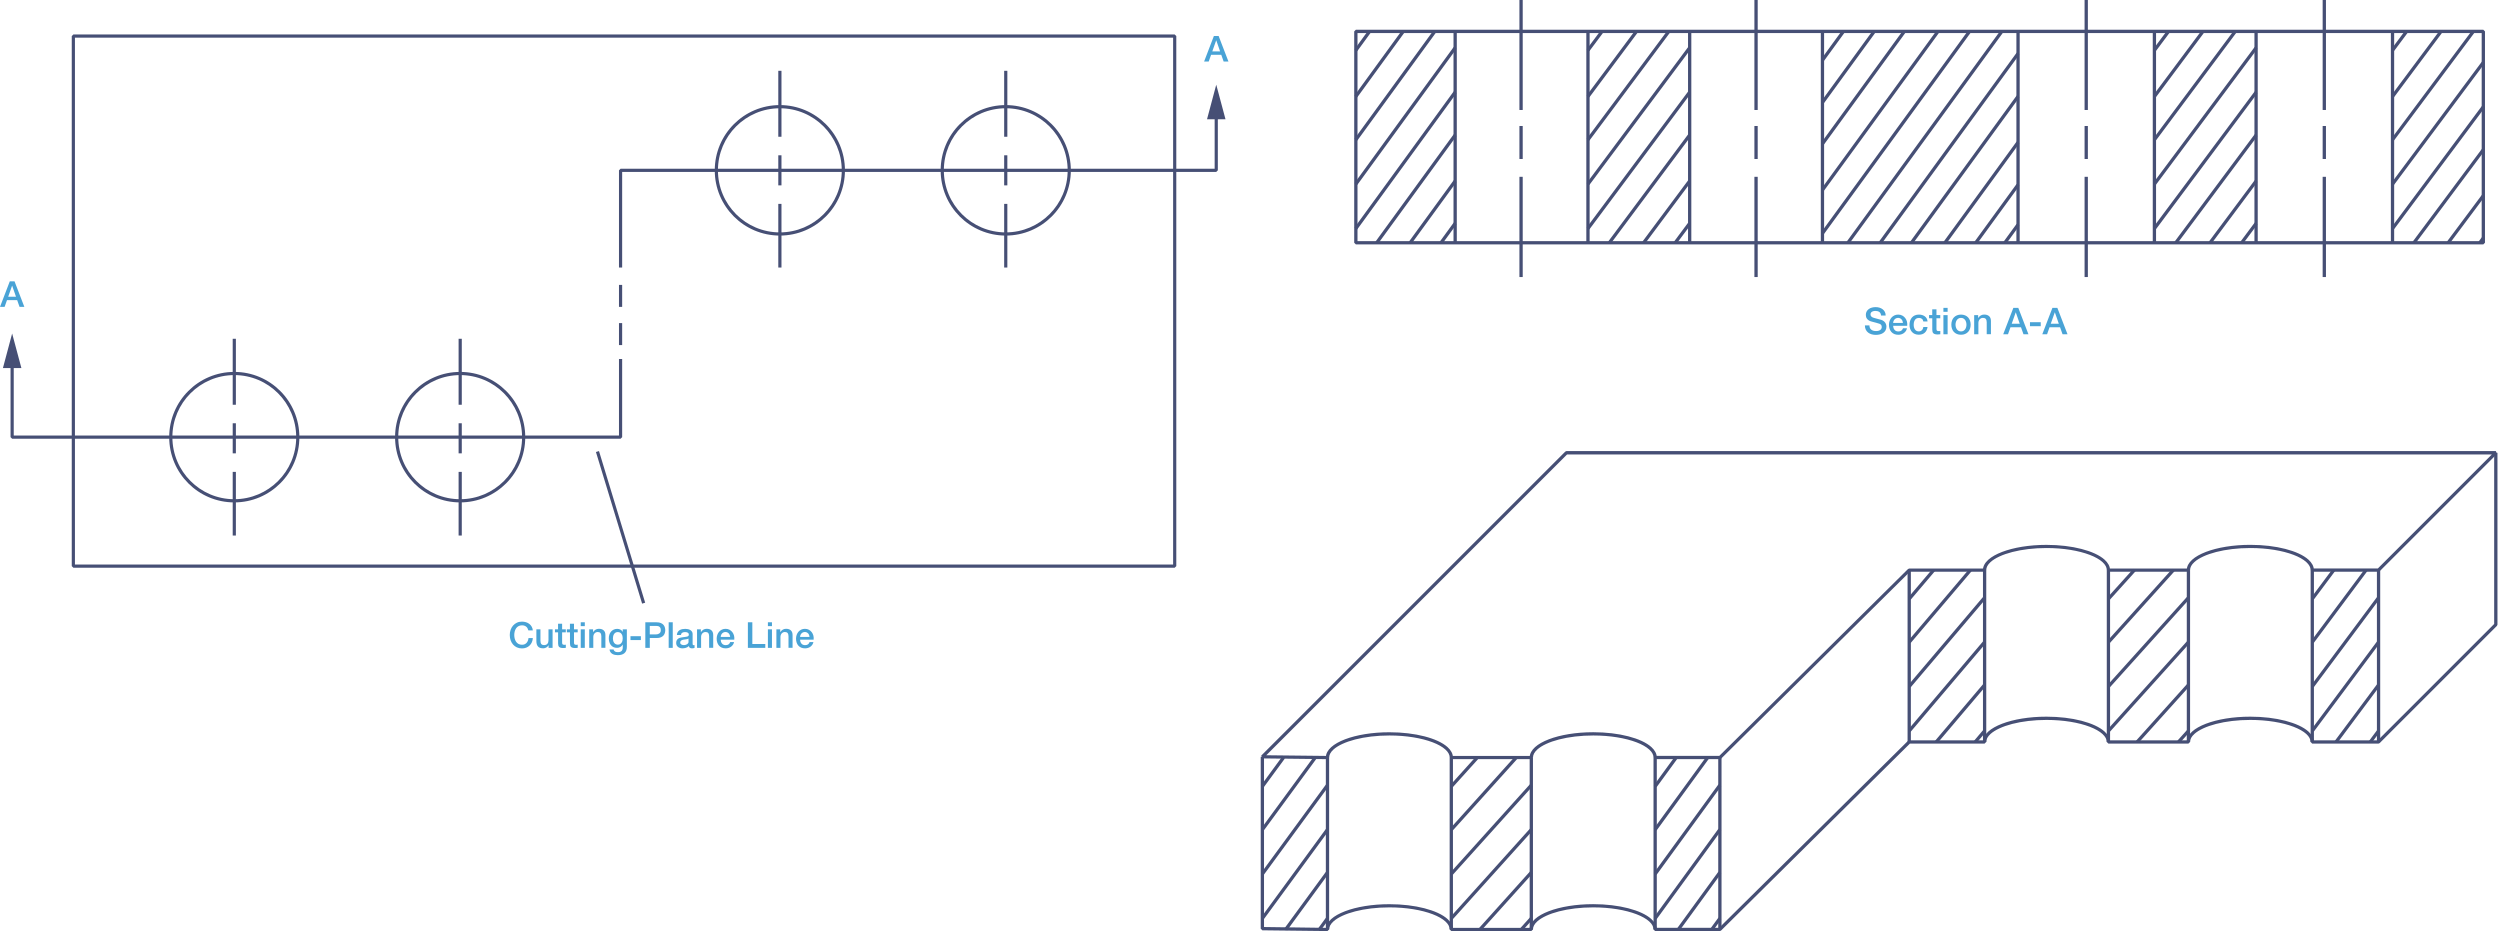 <svg width="580" height="216" viewBox="0 0 580 216" fill="none" xmlns="http://www.w3.org/2000/svg">
<g clip-path="url(#clip0)">
<path d="M576.133 56.319V55.937H314.94V7.665H575.751V56.319H576.133V55.937V56.319H576.515V7.282L576.133 6.9H314.558L314.176 7.282V56.319L314.558 56.701H576.133L576.515 56.319H576.133Z" fill="#464F75"/>
<path d="M476.707 72.474H476.73L477.647 75.11H475.774L476.707 72.474ZM473.81 77.548H474.919L475.492 75.928H477.937L478.51 77.548H479.664L477.303 71.419H476.164L473.81 77.548ZM470.952 75.675H473.451V74.751H470.952V75.675ZM467.644 72.474H467.667L468.584 75.11H466.719L467.644 72.474ZM464.747 77.548H465.855L466.429 75.928H468.874L469.447 77.548H470.601L468.24 71.419H467.101L464.747 77.548ZM458.007 77.548H458.986V74.927C458.986 74.766 459.009 74.613 459.062 74.468C459.116 74.323 459.184 74.201 459.276 74.094C459.368 73.987 459.482 73.903 459.612 73.841C459.742 73.78 459.895 73.75 460.055 73.75C460.346 73.75 460.56 73.826 460.697 73.987C460.835 74.147 460.911 74.399 460.919 74.743V77.532H461.897V74.483C461.897 73.979 461.76 73.605 461.477 73.352C461.194 73.1 460.812 72.978 460.323 72.978C460.033 72.978 459.765 73.047 459.528 73.192C459.291 73.337 459.093 73.528 458.947 73.773L458.932 73.757V73.108H458.007V77.548ZM454.385 76.753C454.225 76.661 454.095 76.539 453.988 76.394C453.889 76.241 453.812 76.081 453.759 75.889C453.705 75.698 453.682 75.515 453.682 75.316C453.682 75.125 453.705 74.942 453.759 74.751C453.812 74.56 453.881 74.392 453.988 74.246C454.087 74.101 454.225 73.979 454.385 73.887C454.546 73.796 454.737 73.75 454.951 73.75C455.165 73.75 455.356 73.796 455.516 73.887C455.677 73.979 455.807 74.094 455.914 74.246C456.013 74.392 456.089 74.56 456.143 74.751C456.189 74.942 456.219 75.125 456.219 75.316C456.219 75.507 456.196 75.698 456.143 75.889C456.097 76.073 456.021 76.241 455.914 76.394C455.814 76.539 455.677 76.661 455.516 76.753C455.356 76.845 455.165 76.891 454.951 76.891C454.737 76.891 454.546 76.845 454.385 76.753ZM455.898 77.487C456.173 77.372 456.41 77.204 456.601 77.005C456.792 76.799 456.938 76.554 457.037 76.264C457.136 75.981 457.19 75.66 457.19 75.316C457.19 74.98 457.136 74.667 457.037 74.384C456.938 74.101 456.792 73.849 456.601 73.643C456.41 73.436 456.173 73.276 455.898 73.161C455.623 73.047 455.302 72.986 454.951 72.986C454.599 72.986 454.278 73.047 454.003 73.161C453.728 73.276 453.491 73.444 453.3 73.643C453.109 73.841 452.964 74.094 452.865 74.384C452.765 74.674 452.712 74.98 452.712 75.316C452.712 75.66 452.765 75.974 452.865 76.264C452.964 76.554 453.109 76.799 453.3 77.005C453.491 77.212 453.728 77.372 454.003 77.487C454.278 77.601 454.599 77.662 454.951 77.662C455.302 77.662 455.623 77.609 455.898 77.487ZM450.87 77.548H451.848V73.108H450.87V77.548ZM450.87 72.344H451.848V71.419H450.87V72.344ZM447.546 73.834H448.287V76.455C448.295 76.638 448.31 76.799 448.341 76.944C448.371 77.089 448.432 77.204 448.524 77.303C448.616 77.395 448.738 77.471 448.891 77.517C449.044 77.563 449.258 77.594 449.51 77.594C449.617 77.594 449.724 77.586 449.831 77.578C449.93 77.563 450.037 77.555 450.152 77.54V76.784L449.945 76.814H449.739C449.632 76.814 449.548 76.799 449.479 76.776L449.334 76.661C449.304 76.608 449.281 76.547 449.273 76.47C449.265 76.394 449.258 76.31 449.258 76.203V73.834H450.144V73.1H449.258V71.771H448.28V73.1H447.538V73.834H447.546ZM447.194 74.59C447.172 74.315 447.103 74.078 446.988 73.88C446.874 73.681 446.728 73.513 446.545 73.383C446.362 73.253 446.155 73.154 445.926 73.085C445.697 73.016 445.452 72.986 445.192 72.986C444.826 72.986 444.505 73.047 444.237 73.169C443.962 73.291 443.74 73.459 443.557 73.673C443.374 73.887 443.236 74.139 443.144 74.43C443.053 74.72 443.007 75.034 443.007 75.362C443.007 75.691 443.053 75.989 443.152 76.272C443.244 76.554 443.381 76.791 443.565 76.998C443.748 77.204 443.97 77.364 444.237 77.479C444.505 77.594 444.81 77.655 445.162 77.655C445.735 77.655 446.193 77.502 446.537 77.196C446.881 76.891 447.103 76.447 447.194 75.867H446.216C446.17 76.188 446.056 76.44 445.865 76.615C445.681 76.791 445.445 76.883 445.154 76.883C444.94 76.883 444.764 76.837 444.612 76.753C444.459 76.669 444.344 76.547 444.245 76.401C444.153 76.256 444.084 76.096 444.038 75.912C443.993 75.729 443.977 75.546 443.977 75.362C443.977 75.026 444.016 74.751 444.1 74.545C444.176 74.338 444.283 74.17 444.398 74.055C444.512 73.941 444.65 73.857 444.795 73.819C444.94 73.773 445.07 73.757 445.2 73.757C445.475 73.757 445.704 73.826 445.88 73.964C446.064 74.101 446.17 74.315 446.209 74.583H447.194V74.59ZM442.472 75.576C442.51 75.248 442.487 74.919 442.411 74.613C442.327 74.3 442.197 74.025 442.013 73.788C441.83 73.551 441.601 73.352 441.326 73.207C441.051 73.062 440.737 72.986 440.386 72.986C440.057 72.986 439.759 73.047 439.492 73.177C439.232 73.307 439.003 73.475 438.819 73.689C438.636 73.903 438.491 74.155 438.391 74.438C438.292 74.72 438.238 75.018 438.238 75.332C438.238 75.675 438.284 75.989 438.384 76.279C438.475 76.562 438.621 76.814 438.804 77.02C438.987 77.227 439.217 77.387 439.484 77.502C439.751 77.617 440.065 77.67 440.409 77.67C440.646 77.67 440.882 77.639 441.096 77.571C441.31 77.502 441.517 77.41 441.692 77.28C441.868 77.15 442.021 76.99 442.151 76.806C442.281 76.623 442.365 76.401 442.418 76.165H441.494C441.41 76.409 441.28 76.593 441.104 76.715C440.928 76.837 440.699 76.898 440.416 76.898C440.21 76.898 440.034 76.86 439.881 76.791C439.729 76.722 439.606 76.623 439.515 76.501C439.415 76.379 439.346 76.241 439.293 76.081C439.247 75.92 439.217 75.752 439.217 75.584H442.472V75.576ZM439.209 74.934C439.217 74.766 439.247 74.613 439.308 74.468C439.369 74.323 439.446 74.201 439.545 74.094C439.644 73.987 439.767 73.903 439.904 73.841C440.042 73.78 440.202 73.75 440.37 73.75C440.539 73.75 440.684 73.78 440.821 73.849C440.959 73.918 441.073 74.002 441.165 74.109C441.257 74.216 441.333 74.338 441.387 74.483C441.44 74.629 441.471 74.774 441.486 74.927H439.209V74.934ZM432.652 75.5C432.66 75.882 432.729 76.203 432.866 76.486C433.004 76.761 433.187 76.99 433.417 77.166C433.646 77.341 433.913 77.471 434.227 77.563C434.54 77.655 434.861 77.693 435.212 77.693C435.518 77.693 435.816 77.655 436.106 77.586C436.397 77.517 436.657 77.403 436.886 77.25C437.115 77.097 437.298 76.898 437.436 76.654C437.574 76.409 437.65 76.119 437.65 75.775C437.65 75.614 437.627 75.454 437.574 75.293C437.52 75.133 437.451 74.98 437.352 74.843C437.253 74.705 437.13 74.575 436.978 74.468C436.832 74.361 436.657 74.277 436.45 74.208C436.374 74.185 436.236 74.147 436.053 74.101C435.869 74.055 435.678 74.002 435.48 73.948C435.289 73.895 435.105 73.849 434.952 73.803C434.792 73.757 434.708 73.734 434.685 73.727C434.471 73.666 434.295 73.574 434.158 73.444C434.02 73.322 433.959 73.154 433.959 72.932C433.959 72.779 433.997 72.649 434.066 72.542C434.135 72.435 434.227 72.359 434.334 72.298C434.44 72.237 434.563 72.199 434.693 72.168C434.823 72.145 434.952 72.13 435.082 72.13C435.457 72.13 435.763 72.214 435.999 72.374C436.236 72.535 436.374 72.817 436.404 73.207H437.474C437.474 72.886 437.413 72.604 437.283 72.359C437.153 72.115 436.985 71.908 436.771 71.748C436.557 71.587 436.305 71.457 436.022 71.373C435.74 71.289 435.434 71.251 435.113 71.251C434.838 71.251 434.57 71.289 434.295 71.358C434.02 71.427 433.783 71.541 433.577 71.687C433.363 71.839 433.195 72.023 433.065 72.252C432.935 72.481 432.874 72.749 432.874 73.054C432.874 73.215 432.897 73.375 432.935 73.528C432.973 73.681 433.05 73.826 433.157 73.964C433.264 74.101 433.401 74.224 433.569 74.338C433.745 74.453 433.959 74.537 434.227 74.606C434.647 74.72 435.006 74.812 435.296 74.888C435.587 74.957 435.839 75.034 436.053 75.118C436.175 75.163 436.297 75.24 436.404 75.355C436.511 75.469 436.565 75.637 436.565 75.874C436.565 75.989 436.542 76.103 436.496 76.21C436.45 76.325 436.374 76.424 436.275 76.508C436.175 76.593 436.038 76.661 435.869 76.722C435.701 76.776 435.503 76.806 435.266 76.806C435.044 76.806 434.846 76.784 434.662 76.738C434.479 76.692 434.311 76.608 434.165 76.508C434.02 76.401 433.913 76.264 433.829 76.103C433.753 75.935 433.707 75.737 433.707 75.5H432.652Z" fill="#49A3D6"/>
<path d="M337.215 7.282V56.319H337.979V7.282" fill="#464F75"/>
<path d="M368.026 7.282V56.319H368.791V7.282" fill="#464F75"/>
<path d="M391.623 7.282V56.319H392.387V7.282" fill="#464F75"/>
<path d="M422.428 7.282V56.319H423.192V7.282" fill="#464F75"/>
<path d="M499.44 7.282V56.319H500.205V7.282" fill="#464F75"/>
<path d="M467.804 7.282V56.319H468.568V7.282" fill="#464F75"/>
<path d="M523.03 7.282V56.319H523.794V7.282" fill="#464F75"/>
<path d="M554.682 7.282V56.319H555.446V7.282" fill="#464F75"/>
<path d="M352.506 0V25.516H353.27V0" fill="#464F75"/>
<path d="M352.506 29.23V36.886H353.27V29.23" fill="#464F75"/>
<path d="M352.506 41.02V64.274H353.27V41.02" fill="#464F75"/>
<path d="M407.021 0V25.516H407.786V0" fill="#464F75"/>
<path d="M407.021 29.23V36.886H407.786V29.23" fill="#464F75"/>
<path d="M407.021 41.02V64.274H407.786V41.02" fill="#464F75"/>
<path d="M483.622 0V25.516H484.386V0" fill="#464F75"/>
<path d="M483.622 29.23V36.886H484.386V29.23" fill="#464F75"/>
<path d="M483.622 41.02V64.274H484.386V41.02" fill="#464F75"/>
<path d="M538.856 0V25.516H539.621V0" fill="#464F75"/>
<path d="M538.856 29.23V36.886H539.621V29.23" fill="#464F75"/>
<path d="M538.856 41.02V64.274H539.621V41.02" fill="#464F75"/>
<path d="M423.123 44.306L449.922 7.511L449.311 7.061L422.504 43.863" fill="#464F75"/>
<path d="M423.123 54.355L457.243 7.511L456.624 7.061L422.504 53.904" fill="#464F75"/>
<path d="M429.022 56.541L464.74 7.511L464.121 7.061L428.403 56.097" fill="#464F75"/>
<path d="M467.873 12.203L435.9 56.097L436.519 56.548L468.492 12.654" fill="#464F75"/>
<path d="M467.873 22.145L443.145 56.097L443.764 56.548L468.492 22.596" fill="#464F75"/>
<path d="M467.873 32.806L450.908 56.097L451.527 56.548L468.492 33.257" fill="#464F75"/>
<path d="M467.873 42.641L458.068 56.098L458.687 56.548L468.492 43.092" fill="#464F75"/>
<path d="M467.873 51.902L464.816 56.098L465.435 56.548L468.492 52.353" fill="#464F75"/>
<path d="M441.501 7.061L422.496 33.149L423.115 33.6L442.12 7.511" fill="#464F75"/>
<path d="M434.509 7.061L422.496 23.551L423.115 24.002L435.128 7.511" fill="#464F75"/>
<path d="M427.364 7.061L422.496 13.747L423.115 14.198L427.983 7.511" fill="#464F75"/>
<path d="M325.241 7.061L314.244 22.16L314.863 22.611L325.86 7.511" fill="#464F75"/>
<path d="M332.561 7.061L314.244 32.202L314.863 32.653L333.18 7.511" fill="#464F75"/>
<path d="M337.284 10.859L314.244 42.488L314.863 42.939L337.903 11.31" fill="#464F75"/>
<path d="M314.863 53.248L337.903 21.611L337.284 21.16L314.244 52.797" fill="#464F75"/>
<path d="M337.285 31.109L319.082 56.098L319.701 56.549L337.904 31.56" fill="#464F75"/>
<path d="M337.284 41.77L326.846 56.098L327.465 56.549L337.903 42.22" fill="#464F75"/>
<path d="M337.284 51.597L334.006 56.098L334.625 56.548L337.903 52.047" fill="#464F75"/>
<path d="M317.438 7.061L314.244 11.447L314.863 11.898L318.057 7.511" fill="#464F75"/>
<path d="M379.359 7.061L368.103 22.153L368.714 22.611L379.978 7.511" fill="#464F75"/>
<path d="M386.863 7.061L368.103 32.202L368.714 32.653L387.474 7.511" fill="#464F75"/>
<path d="M391.692 10.852L368.103 42.488L368.714 42.939L392.311 11.31" fill="#464F75"/>
<path d="M368.714 53.248L392.311 21.611L391.692 21.16L368.103 52.789" fill="#464F75"/>
<path d="M391.693 31.102L373.055 56.097L373.666 56.548L392.312 31.56" fill="#464F75"/>
<path d="M391.693 41.77L381.01 56.098L381.621 56.549L392.312 42.22" fill="#464F75"/>
<path d="M391.693 51.597L388.338 56.098L388.949 56.548L392.312 52.047" fill="#464F75"/>
<path d="M371.373 7.061L368.103 11.447L368.714 11.898L371.985 7.511" fill="#464F75"/>
<path d="M510.78 7.061L499.517 22.153L500.136 22.611L511.392 7.511" fill="#464F75"/>
<path d="M518.277 7.061L499.517 32.202L500.128 32.653L518.888 7.511" fill="#464F75"/>
<path d="M523.114 10.852L499.517 42.488L500.128 42.939L523.725 11.31" fill="#464F75"/>
<path d="M500.136 53.248L523.725 21.611L523.114 21.16L499.517 52.789" fill="#464F75"/>
<path d="M523.115 31.102L504.477 56.097L505.088 56.548L523.726 31.56" fill="#464F75"/>
<path d="M523.115 41.77L512.424 56.098L513.035 56.549L523.726 42.22" fill="#464F75"/>
<path d="M523.114 51.597L519.76 56.098L520.371 56.548L523.726 52.047" fill="#464F75"/>
<path d="M502.787 7.061L499.517 11.447L500.136 11.898L503.406 7.511" fill="#464F75"/>
<path d="M566.023 7.061L554.759 22.16L555.378 22.611L566.634 7.511" fill="#464F75"/>
<path d="M573.519 7.061L554.759 32.202L555.37 32.653L574.13 7.511" fill="#464F75"/>
<path d="M575.827 14.252L554.767 42.488L555.378 42.939L576.438 14.703" fill="#464F75"/>
<path d="M575.827 24.545L554.767 52.789L555.378 53.247L576.438 25.003" fill="#464F75"/>
<path d="M575.826 34.502L559.718 56.097L560.329 56.548L576.438 34.953" fill="#464F75"/>
<path d="M575.827 45.162L567.666 56.09L568.277 56.548L576.439 45.613" fill="#464F75"/>
<path d="M575.826 54.989L575.001 56.097L575.612 56.548L576.438 55.44" fill="#464F75"/>
<path d="M558.029 7.061L554.759 11.447L555.378 11.898L558.648 7.511" fill="#464F75"/>
<path d="M541.141 132.025L536.144 138.719L536.755 139.17L541.753 132.476" fill="#464F75"/>
<path d="M548.63 132.025L536.144 148.761L536.755 149.212L549.241 132.476" fill="#464F75"/>
<path d="M551.519 138.437L536.144 159.046L536.755 159.497L552.13 138.887" fill="#464F75"/>
<path d="M551.519 148.737L536.144 169.355L536.755 169.805L552.13 149.188" fill="#464F75"/>
<path d="M551.518 158.68L541.66 171.9L542.271 172.351L552.129 159.131" fill="#464F75"/>
<path d="M551.519 169.34L549.608 171.9L550.22 172.351L552.13 169.791" fill="#464F75"/>
<path d="M388.568 175.522L383.685 182.217L384.304 182.667L389.187 175.973" fill="#464F75"/>
<path d="M395.881 175.522L383.685 192.258L384.304 192.709L396.5 175.973" fill="#464F75"/>
<path d="M398.7 181.934L383.685 202.543L384.304 202.994L399.319 182.384" fill="#464F75"/>
<path d="M398.7 192.234L383.685 212.852L384.304 213.303L399.319 192.685" fill="#464F75"/>
<path d="M398.701 202.177L389.072 215.397L389.691 215.848L399.32 202.628" fill="#464F75"/>
<path d="M398.701 212.836L396.836 215.396L397.455 215.847L399.319 213.287" fill="#464F75"/>
<path d="M448.333 132.002L442.647 138.696L443.228 139.193L448.914 132.499" fill="#464F75"/>
<path d="M456.853 132.002L442.647 148.737L443.228 149.234L457.434 132.499" fill="#464F75"/>
<path d="M460.132 138.414L442.647 159.024L443.228 159.52L460.72 138.911" fill="#464F75"/>
<path d="M460.132 148.715L442.647 169.332L443.228 169.829L460.72 149.212" fill="#464F75"/>
<path d="M460.132 158.656L448.922 171.876L449.51 172.373L460.721 159.153" fill="#464F75"/>
<path d="M460.132 169.317L457.962 171.877L458.543 172.374L460.721 169.814" fill="#464F75"/>
<path d="M342.457 175.491L336.42 182.185L336.985 182.697L343.022 176.003" fill="#464F75"/>
<path d="M351.489 175.491L336.42 192.227L336.985 192.739L352.062 176.003" fill="#464F75"/>
<path d="M354.982 181.902L336.42 202.512L336.985 203.024L355.547 182.414" fill="#464F75"/>
<path d="M354.982 192.204L336.42 212.821L336.985 213.333L355.547 192.716" fill="#464F75"/>
<path d="M354.982 202.146L343.084 215.366L343.649 215.878L355.548 202.658" fill="#464F75"/>
<path d="M354.983 212.806L352.675 215.366L353.24 215.878L355.548 213.318" fill="#464F75"/>
<path d="M297.471 175.522L292.565 182.217L293.177 182.667L298.09 175.973" fill="#464F75"/>
<path d="M304.83 175.522L292.565 192.258L293.177 192.709L305.449 175.973" fill="#464F75"/>
<path d="M307.665 181.934L292.565 202.543L293.177 202.994L308.284 182.384" fill="#464F75"/>
<path d="M307.665 192.234L292.565 212.852L293.177 213.303L308.284 192.685" fill="#464F75"/>
<path d="M307.664 202.177L297.982 215.397L298.601 215.848L308.283 202.628" fill="#464F75"/>
<path d="M307.664 212.836L305.792 215.396L306.403 215.847L308.283 213.287" fill="#464F75"/>
<path d="M494.909 131.995L488.872 138.689L489.438 139.201L495.474 132.507" fill="#464F75"/>
<path d="M503.941 131.995L488.872 148.73L489.438 149.242L504.515 132.507" fill="#464F75"/>
<path d="M507.434 138.406L488.872 159.016L489.438 159.528L507.999 138.918" fill="#464F75"/>
<path d="M507.434 148.707L488.872 169.324L489.438 169.836L507.999 149.219" fill="#464F75"/>
<path d="M507.433 158.649L495.535 171.87L496.101 172.382L507.999 159.161" fill="#464F75"/>
<path d="M507.434 169.31L505.126 171.87L505.691 172.381L507.999 169.822" fill="#464F75"/>
<path d="M399.013 175.744V175.362H383.997V175.744H384.379C384.379 174.842 383.898 174.025 383.126 173.322C381.957 172.267 380.092 171.426 377.762 170.823C375.431 170.219 372.642 169.875 369.631 169.875C365.627 169.875 361.997 170.494 359.337 171.51C358.008 172.022 356.915 172.626 356.136 173.329C355.364 174.025 354.882 174.85 354.882 175.752H355.264V175.37H336.703V175.752H337.085C337.085 174.85 336.603 174.032 335.832 173.329C334.662 172.275 332.798 171.434 330.467 170.83C328.136 170.227 325.347 169.883 322.336 169.883C318.332 169.883 314.702 170.502 312.043 171.518C310.713 172.03 309.621 172.634 308.841 173.337C308.069 174.032 307.588 174.858 307.588 175.759H307.97L307.978 175.377L293.779 175.217L363.563 105.433H578.111L551.656 131.888H536.441V132.27H536.823C536.823 131.369 536.342 130.551 535.57 129.848C534.401 128.793 532.536 127.953 530.206 127.349C527.875 126.745 525.086 126.402 522.075 126.402C518.071 126.402 514.441 127.021 511.781 128.037C510.452 128.549 509.359 129.153 508.58 129.856C507.808 130.551 507.326 131.376 507.326 132.278H507.708V131.896H489.147V132.278H489.529C489.529 131.376 489.047 130.559 488.276 129.856C487.106 128.801 485.242 127.96 482.911 127.357C480.58 126.753 477.791 126.409 474.78 126.409C470.776 126.409 467.146 127.028 464.487 128.045C463.157 128.557 462.065 129.16 461.285 129.863C460.513 130.559 460.032 131.384 460.032 132.286H460.414V131.904H442.93L442.662 132.011L398.738 175.499L399.013 175.744V175.362V175.744L399.281 176.019L443.098 132.637H460.429L460.811 132.255C460.811 131.636 461.132 131.017 461.812 130.398C462.821 129.481 464.602 128.648 466.856 128.067C469.11 127.487 471.846 127.143 474.796 127.143C478.724 127.143 482.277 127.754 484.814 128.725C486.082 129.206 487.099 129.787 487.771 130.398C488.451 131.017 488.772 131.636 488.772 132.255L489.154 132.637H507.716L508.098 132.255C508.098 131.636 508.419 131.017 509.099 130.398C510.108 129.481 511.888 128.648 514.143 128.067C516.397 127.487 519.133 127.143 522.082 127.143C526.01 127.143 529.564 127.754 532.101 128.725C533.369 129.206 534.386 129.787 535.058 130.398C535.738 131.017 536.059 131.636 536.059 132.255L536.441 132.637H551.816L552.084 132.523L579.303 105.303L579.036 104.653H363.41L363.143 104.768L292.603 175.301L292.87 175.95L307.978 176.126L308.367 175.744C308.367 175.125 308.688 174.506 309.368 173.887C310.377 172.97 312.158 172.137 314.412 171.556C316.666 170.976 319.402 170.632 322.352 170.632C326.279 170.632 329.833 171.243 332.37 172.214C333.638 172.695 334.655 173.276 335.327 173.887C336.007 174.506 336.328 175.125 336.328 175.744L336.71 176.126H355.272L355.654 175.744C355.654 175.125 355.975 174.506 356.655 173.887C357.664 172.97 359.444 172.137 361.699 171.556C363.953 170.976 366.689 170.632 369.638 170.632C373.566 170.632 377.12 171.243 379.657 172.214C380.925 172.695 381.942 173.276 382.614 173.887C383.294 174.506 383.615 175.125 383.615 175.744L383.997 176.126H399.013L399.281 176.019L399.013 175.744Z" fill="#464F75"/>
<path d="M292.488 175.575V215.449L292.863 215.831L307.97 216.007L308.36 215.625C308.36 215.006 308.681 214.387 309.361 213.768C310.37 212.851 312.15 212.018 314.405 211.437C316.659 210.857 319.395 210.513 322.344 210.513C326.272 210.513 329.826 211.124 332.363 212.095C333.631 212.576 334.647 213.157 335.32 213.768C336 214.387 336.321 215.006 336.321 215.625L336.703 216.007H355.265L355.647 215.625C355.647 215.006 355.968 214.387 356.648 213.768C357.657 212.851 359.437 212.018 361.691 211.437C363.946 210.857 366.681 210.513 369.631 210.513C373.559 210.513 377.112 211.124 379.649 212.095C380.918 212.576 381.934 213.157 382.607 213.768C383.287 214.387 383.608 215.006 383.608 215.625L383.99 216.007H399.006L399.273 215.9L443.091 172.518H460.422L460.804 172.136C460.804 171.517 461.125 170.898 461.805 170.279C462.822 169.362 464.594 168.529 466.849 167.949C469.103 167.368 471.839 167.024 474.788 167.024C478.716 167.024 482.27 167.635 484.807 168.606C486.075 169.087 487.092 169.668 487.764 170.279C488.444 170.898 488.765 171.517 488.765 172.136L489.147 172.518H507.709L508.091 172.136C508.091 171.517 508.412 170.898 509.092 170.279C510.108 169.362 511.881 168.529 514.135 167.949C516.39 167.368 519.126 167.024 522.075 167.024C526.003 167.024 529.556 167.635 532.093 168.606C533.362 169.087 534.378 169.668 535.051 170.279C535.731 170.898 536.052 171.517 536.052 172.136L536.434 172.518H551.809L552.077 172.404L579.296 145.184L579.411 144.916V105.05H578.647V144.764L551.649 171.762H536.434V172.144H536.816C536.816 171.242 536.335 170.424 535.563 169.721C534.394 168.667 532.529 167.826 530.198 167.215C527.868 166.611 525.078 166.267 522.068 166.267C518.063 166.267 514.434 166.886 511.774 167.903C510.445 168.415 509.352 169.018 508.572 169.721C507.801 170.417 507.319 171.242 507.319 172.144H507.701V171.762H489.14V172.144H489.522C489.522 171.242 489.04 170.424 488.268 169.721C487.099 168.667 485.235 167.826 482.904 167.215C480.573 166.611 477.784 166.267 474.773 166.267C470.769 166.267 467.139 166.886 464.48 167.903C463.15 168.415 462.057 169.018 461.278 169.721C460.506 170.417 460.025 171.242 460.025 172.144H460.407V171.762H442.923L442.655 171.869L398.838 215.251H383.975V215.633H384.357C384.357 214.731 383.875 213.913 383.103 213.21C381.934 212.156 380.07 211.315 377.739 210.711C375.408 210.108 372.619 209.764 369.608 209.764C365.604 209.764 361.974 210.383 359.315 211.399C357.985 211.911 356.892 212.515 356.113 213.218C355.341 213.913 354.86 214.739 354.86 215.64H355.242V215.258H336.703V215.64H337.085C337.085 214.739 336.604 213.921 335.832 213.218C334.663 212.163 332.798 211.323 330.467 210.719C328.137 210.115 325.348 209.772 322.337 209.772C318.332 209.772 314.703 210.39 312.043 211.407C310.714 211.919 309.621 212.523 308.841 213.226C308.07 213.921 307.588 214.746 307.588 215.648H307.97L307.978 215.266L293.252 215.067V175.575H292.488Z" fill="#464F75"/>
<path d="M307.596 175.743V215.617H308.36V175.743" fill="#464F75"/>
<path d="M336.321 175.743V215.617H337.085V175.743" fill="#464F75"/>
<path d="M354.883 175.743V215.617H355.647V175.743" fill="#464F75"/>
<path d="M383.615 175.743V215.617H384.379V175.743" fill="#464F75"/>
<path d="M398.631 175.743V215.617H399.395V175.743" fill="#464F75"/>
<path d="M442.556 132.255V172.129H443.32V132.255" fill="#464F75"/>
<path d="M460.048 132.255V172.129H460.812V132.255" fill="#464F75"/>
<path d="M488.772 132.255V172.129H489.537V132.255" fill="#464F75"/>
<path d="M507.334 132.255V172.129H508.098V132.255" fill="#464F75"/>
<path d="M536.067 132.255V172.129H536.832V132.255" fill="#464F75"/>
<path d="M551.442 132.255V172.129H552.207V132.255" fill="#464F75"/>
</g>
<path d="M272.531 131.341V130.971H17.386V8.739H272.163V131.341H272.531V130.971V131.341H272.9V8.37L272.531 8H17.017L16.648 8.37V131.341L17.017 131.71H272.531L272.9 131.341H272.531Z" fill="#464F75"/>
<path d="M138.257 104.865L148.97 140.041L149.678 139.826L138.965 104.65" fill="#464F75"/>
<path d="M195.658 39.517H195.289C195.289 43.493 193.681 47.093 191.079 49.695C188.476 52.304 184.893 53.908 180.926 53.915C176.959 53.915 173.368 52.304 170.773 49.695C168.17 47.085 166.57 43.493 166.563 39.517C166.563 35.54 168.17 31.94 170.773 29.339C173.375 26.729 176.959 25.125 180.926 25.118C184.893 25.118 188.483 26.729 191.079 29.339C193.681 31.948 195.281 35.54 195.289 39.517H195.658H196.026C196.026 31.157 189.265 24.379 180.926 24.379C172.587 24.379 165.825 31.157 165.825 39.517C165.825 47.876 172.587 54.654 180.926 54.654C189.265 54.654 196.026 47.876 196.026 39.517H195.658Z" fill="#464F75"/>
<path d="M248.067 39.517H247.698C247.698 43.493 246.091 47.093 243.488 49.695C240.885 52.304 237.302 53.908 233.335 53.915C229.368 53.915 225.777 52.304 223.182 49.695C220.579 47.085 218.979 43.493 218.972 39.517C218.972 35.54 220.579 31.94 223.182 29.339C225.785 26.729 229.368 25.125 233.335 25.118C237.302 25.118 240.893 26.729 243.488 29.339C246.091 31.948 247.691 35.54 247.698 39.517H248.067H248.435C248.435 31.157 241.674 24.379 233.335 24.379C224.996 24.379 218.234 31.157 218.234 39.517C218.234 47.876 224.996 54.654 233.335 54.654C241.674 54.654 248.435 47.876 248.435 39.517H248.067Z" fill="#464F75"/>
<path d="M69.087 101.42H68.719C68.719 105.396 67.111 108.996 64.508 111.598C61.906 114.207 58.322 115.811 54.355 115.818C50.389 115.818 46.798 114.207 44.202 111.598C41.6 108.989 40 105.396 39.992 101.42C39.992 97.443 41.6 93.844 44.202 91.242C46.805 88.633 50.389 87.029 54.355 87.021C58.322 87.021 61.913 88.633 64.508 91.242C67.111 93.851 68.711 97.443 68.719 101.42H69.087H69.456C69.456 93.06 62.695 86.282 54.355 86.282C46.016 86.282 39.255 93.06 39.255 101.42C39.255 109.78 46.016 116.558 54.355 116.558C62.695 116.558 69.456 109.78 69.456 101.42H69.087Z" fill="#464F75"/>
<path d="M121.49 101.42H121.121C121.121 105.396 119.514 108.996 116.911 111.598C114.308 114.207 110.725 115.811 106.758 115.818C102.791 115.818 99.2 114.207 96.605 111.598C94.002 108.989 92.402 105.396 92.395 101.42C92.395 97.443 94.002 93.844 96.605 91.242C99.207 88.633 102.791 87.029 106.758 87.021C110.725 87.021 114.315 88.633 116.911 91.242C119.514 93.851 121.114 97.443 121.121 101.42H121.49H121.858C121.858 93.06 115.097 86.282 106.758 86.282C98.418 86.282 91.657 93.06 91.657 101.42C91.657 109.78 98.418 116.558 106.758 116.558C115.097 116.558 121.858 109.78 121.858 101.42H121.49Z" fill="#464F75"/>
<path d="M2.448 83.918V101.421L2.817 101.79H143.971L144.34 101.421V83.282H143.603V101.051H3.186V83.918H2.448Z" fill="#464F75"/>
<path d="M0.679 85.388L2.817 77.376L4.963 85.388H0.679Z" fill="#464F75"/>
<path d="M144.34 80.059V74.959H143.603V80.059" fill="#464F75"/>
<path d="M144.34 71.197V66.097H143.603V71.197" fill="#464F75"/>
<path d="M144.34 62.068V39.886H282.169L282.538 39.517V26.197H281.8V39.147H143.971L143.603 39.517V62.068H144.34Z" fill="#464F75"/>
<path d="M284.314 27.662L282.169 19.649L280.03 27.662H284.314Z" fill="#464F75"/>
<path d="M180.564 16.427V31.727H181.302V16.427" fill="#464F75"/>
<path d="M180.564 36.028V43.006H181.302V36.028" fill="#464F75"/>
<path d="M180.564 47.301V62.069H181.302V47.301" fill="#464F75"/>
<path d="M232.967 16.427V31.727H233.704V16.427" fill="#464F75"/>
<path d="M232.967 36.028V43.006H233.704V36.028" fill="#464F75"/>
<path d="M232.967 47.301V62.069H233.704V47.301" fill="#464F75"/>
<path d="M106.396 78.596V93.903H107.134V78.596" fill="#464F75"/>
<path d="M106.396 98.198V105.176H107.134V98.198" fill="#464F75"/>
<path d="M106.396 109.477V124.245H107.134V109.477" fill="#464F75"/>
<path d="M53.987 78.596V93.903H54.725V78.596" fill="#464F75"/>
<path d="M53.987 98.198V105.176H54.725V98.198" fill="#464F75"/>
<path d="M53.987 109.477V124.245H54.725V109.477" fill="#464F75"/>
<path d="M282.153 9.368H282.176L283.06 11.918H281.254L282.153 9.368ZM279.352 14.276H280.421L280.974 12.709H283.333L283.886 14.276H285L282.721 8.348H281.623L279.352 14.276Z" fill="#49A3D6"/>
<path d="M2.802 66.289H2.824L3.709 68.839H1.902L2.802 66.289ZM0 71.197H1.069L1.622 69.629H3.982L4.535 71.197H5.648L3.37 65.269H2.271L0 71.197Z" fill="#49A3D6"/>
<path d="M188.764 148.393C188.801 148.075 188.778 147.757 188.705 147.462C188.624 147.159 188.498 146.892 188.321 146.663C188.144 146.434 187.923 146.242 187.658 146.102C187.392 145.961 187.09 145.887 186.751 145.887C186.434 145.887 186.146 145.946 185.888 146.072C185.637 146.198 185.416 146.36 185.239 146.567C185.062 146.774 184.922 147.018 184.826 147.292C184.73 147.565 184.679 147.853 184.679 148.156C184.679 148.489 184.723 148.792 184.819 149.073C184.907 149.346 185.048 149.59 185.224 149.79C185.401 149.99 185.623 150.145 185.881 150.256C186.139 150.366 186.441 150.418 186.773 150.418C187.001 150.418 187.23 150.389 187.436 150.322C187.643 150.256 187.842 150.167 188.012 150.041C188.181 149.916 188.329 149.76 188.454 149.583C188.579 149.406 188.66 149.191 188.712 148.962H187.82C187.739 149.199 187.613 149.376 187.444 149.494C187.274 149.613 187.053 149.672 186.78 149.672C186.581 149.672 186.412 149.635 186.264 149.568C186.117 149.502 185.999 149.406 185.91 149.287C185.814 149.169 185.748 149.036 185.696 148.881C185.652 148.726 185.623 148.563 185.623 148.4H188.764V148.393ZM185.615 147.772C185.623 147.609 185.652 147.462 185.711 147.321C185.77 147.181 185.844 147.062 185.94 146.959C186.036 146.856 186.154 146.774 186.286 146.715C186.419 146.656 186.574 146.626 186.736 146.626C186.898 146.626 187.038 146.656 187.171 146.722C187.304 146.789 187.414 146.87 187.503 146.974C187.591 147.077 187.665 147.196 187.717 147.336C187.768 147.476 187.798 147.617 187.813 147.765H185.615V147.772ZM180.122 150.3H181.066V147.765C181.066 147.609 181.088 147.462 181.14 147.321C181.191 147.181 181.258 147.062 181.346 146.959C181.435 146.856 181.545 146.774 181.671 146.715C181.796 146.656 181.943 146.626 182.098 146.626C182.378 146.626 182.585 146.7 182.718 146.856C182.85 147.011 182.924 147.255 182.931 147.587V150.285H183.875V147.336C183.875 146.848 183.742 146.486 183.47 146.242C183.197 145.998 182.828 145.88 182.356 145.88C182.076 145.88 181.818 145.946 181.589 146.087C181.361 146.227 181.169 146.412 181.029 146.649L181.014 146.634V146.006H180.122V150.3ZM178.153 150.3H179.097V146.006H178.153V150.3ZM178.153 145.266H179.097V144.372H178.153V145.266ZM173.508 150.3H177.549V149.406H174.541V144.372H173.508V150.3ZM170.353 148.393C170.389 148.075 170.367 147.757 170.294 147.462C170.212 147.159 170.087 146.892 169.91 146.663C169.733 146.434 169.512 146.242 169.247 146.102C168.981 145.961 168.679 145.887 168.34 145.887C168.023 145.887 167.735 145.946 167.477 146.072C167.226 146.198 167.005 146.36 166.828 146.567C166.651 146.774 166.511 147.018 166.415 147.292C166.319 147.565 166.268 147.853 166.268 148.156C166.268 148.489 166.312 148.792 166.408 149.073C166.496 149.346 166.636 149.59 166.813 149.79C166.99 149.99 167.212 150.145 167.47 150.256C167.728 150.366 168.03 150.418 168.362 150.418C168.59 150.418 168.819 150.389 169.025 150.322C169.232 150.256 169.431 150.167 169.6 150.041C169.77 149.916 169.918 149.76 170.043 149.583C170.168 149.406 170.249 149.191 170.301 148.962H169.409C169.328 149.199 169.202 149.376 169.033 149.494C168.863 149.613 168.642 149.672 168.369 149.672C168.17 149.672 168 149.635 167.853 149.568C167.706 149.502 167.588 149.406 167.499 149.287C167.403 149.169 167.337 149.036 167.285 148.881C167.241 148.726 167.212 148.563 167.212 148.4H170.353V148.393ZM167.204 147.772C167.212 147.609 167.241 147.462 167.3 147.321C167.359 147.181 167.433 147.062 167.529 146.959C167.624 146.856 167.742 146.774 167.875 146.715C168.008 146.656 168.163 146.626 168.325 146.626C168.487 146.626 168.627 146.656 168.76 146.722C168.893 146.789 169.003 146.87 169.092 146.974C169.18 147.077 169.254 147.196 169.306 147.336C169.357 147.476 169.387 147.617 169.401 147.765H167.204V147.772ZM161.711 150.3H162.655V147.765C162.655 147.609 162.677 147.462 162.729 147.321C162.78 147.181 162.847 147.062 162.935 146.959C163.023 146.856 163.134 146.774 163.259 146.715C163.385 146.656 163.532 146.626 163.687 146.626C163.967 146.626 164.174 146.7 164.306 146.856C164.439 147.011 164.513 147.255 164.52 147.587V150.285H165.464V147.336C165.464 146.848 165.331 146.486 165.059 146.242C164.786 145.998 164.417 145.88 163.945 145.88C163.665 145.88 163.407 145.946 163.178 146.087C162.95 146.227 162.758 146.412 162.618 146.649L162.603 146.634V146.006H161.711V150.3ZM159.75 148.851C159.75 148.999 159.713 149.125 159.639 149.228C159.565 149.332 159.477 149.413 159.366 149.479C159.256 149.546 159.145 149.59 159.02 149.62C158.902 149.649 158.784 149.664 158.681 149.664C158.6 149.664 158.504 149.657 158.4 149.642C158.297 149.627 158.201 149.598 158.12 149.553C158.032 149.509 157.958 149.457 157.899 149.383C157.84 149.309 157.811 149.221 157.811 149.117C157.811 148.992 157.833 148.888 157.87 148.807C157.914 148.718 157.965 148.652 158.039 148.6C158.113 148.548 158.194 148.504 158.29 148.474C158.386 148.445 158.482 148.423 158.577 148.4C158.784 148.363 158.998 148.334 159.204 148.312C159.411 148.289 159.588 148.238 159.735 148.142V148.851H159.75ZM160.694 147.136C160.694 146.907 160.642 146.715 160.546 146.56C160.45 146.405 160.317 146.272 160.155 146.176C159.993 146.079 159.809 146.006 159.602 145.961C159.396 145.917 159.189 145.895 158.983 145.895C158.747 145.895 158.511 145.917 158.29 145.961C158.061 146.006 157.862 146.087 157.678 146.19C157.501 146.301 157.353 146.449 157.235 146.634C157.117 146.819 157.051 147.048 157.036 147.321H157.98C158.002 147.092 158.098 146.915 158.268 146.804C158.437 146.693 158.658 146.641 158.924 146.641C159.02 146.641 159.116 146.649 159.219 146.663C159.322 146.678 159.418 146.708 159.506 146.745C159.595 146.789 159.661 146.848 159.72 146.922C159.779 146.996 159.809 147.099 159.809 147.218C159.809 147.358 159.772 147.462 159.706 147.528C159.639 147.595 159.543 147.646 159.425 147.683C159.307 147.72 159.167 147.743 159.012 147.757C158.858 147.772 158.695 147.794 158.526 147.824C158.327 147.846 158.128 147.876 157.936 147.92C157.737 147.964 157.56 148.031 157.405 148.119C157.25 148.216 157.117 148.341 157.022 148.511C156.926 148.674 156.874 148.896 156.874 149.162C156.874 149.376 156.911 149.553 156.992 149.716C157.073 149.871 157.176 150.004 157.317 150.108C157.457 150.211 157.611 150.285 157.781 150.337C157.958 150.389 158.142 150.418 158.334 150.418C158.585 150.418 158.85 150.374 159.123 150.293C159.396 150.211 159.624 150.078 159.816 149.893C159.853 150.086 159.934 150.226 160.067 150.3C160.192 150.374 160.354 150.418 160.546 150.418L160.686 150.411L160.848 150.389L161.011 150.352L161.136 150.315V149.657L161.003 149.672H160.907C160.819 149.672 160.76 149.649 160.73 149.598C160.701 149.546 160.686 149.465 160.686 149.346V147.136H160.694ZM155.134 150.3H156.078V144.372H155.134V150.3ZM150.754 145.215H152.288C152.428 145.215 152.553 145.229 152.679 145.259C152.797 145.289 152.907 145.34 153.003 145.414C153.099 145.488 153.173 145.592 153.224 145.717C153.276 145.843 153.305 146.006 153.305 146.198C153.305 146.382 153.276 146.545 153.21 146.663C153.143 146.789 153.062 146.885 152.959 146.959C152.856 147.033 152.745 147.085 152.62 147.122C152.494 147.151 152.376 147.173 152.266 147.173H150.747V145.215H150.754ZM149.722 150.3H150.754V148.023H152.325C152.745 148.023 153.084 147.964 153.35 147.846C153.615 147.728 153.822 147.573 153.962 147.395C154.102 147.21 154.205 147.018 154.257 146.804C154.308 146.589 154.338 146.39 154.338 146.212C154.338 146.035 154.308 145.828 154.257 145.614C154.205 145.399 154.109 145.2 153.962 145.015C153.822 144.83 153.615 144.682 153.35 144.557C153.084 144.439 152.745 144.372 152.325 144.372H149.715V150.3H149.722ZM146.271 148.489H148.682V147.595H146.271V148.489ZM142.806 149.428C142.666 149.346 142.548 149.236 142.459 149.103C142.371 148.969 142.297 148.822 142.26 148.652C142.216 148.482 142.194 148.312 142.194 148.134C142.194 147.957 142.216 147.779 142.253 147.602C142.29 147.425 142.356 147.262 142.445 147.122C142.533 146.981 142.651 146.863 142.791 146.774C142.931 146.686 143.108 146.641 143.322 146.641C143.528 146.641 143.705 146.678 143.846 146.759C143.993 146.833 144.111 146.944 144.199 147.077C144.288 147.21 144.362 147.366 144.406 147.536C144.45 147.706 144.472 147.883 144.472 148.068C144.472 148.253 144.45 148.43 144.413 148.615C144.376 148.799 144.303 148.955 144.214 149.095C144.126 149.236 144.008 149.346 143.86 149.435C143.713 149.524 143.536 149.561 143.329 149.561C143.116 149.546 142.946 149.509 142.806 149.428ZM145.416 146.006H144.472V146.597H144.458C144.332 146.353 144.163 146.176 143.934 146.065C143.705 145.954 143.462 145.895 143.189 145.895C142.887 145.895 142.614 145.954 142.371 146.072C142.128 146.19 141.928 146.346 141.759 146.538C141.597 146.737 141.464 146.959 141.375 147.225C141.287 147.484 141.243 147.757 141.243 148.046C141.243 148.356 141.28 148.644 141.353 148.918C141.427 149.191 141.538 149.428 141.7 149.635C141.855 149.842 142.054 150.004 142.297 150.123C142.54 150.241 142.828 150.3 143.175 150.3C143.44 150.3 143.683 150.233 143.919 150.1C144.155 149.967 144.332 149.783 144.465 149.546H144.48V150.204C144.48 150.559 144.391 150.832 144.214 151.017C144.037 151.202 143.757 151.298 143.381 151.298C143.263 151.298 143.145 151.29 143.034 151.276C142.924 151.261 142.821 151.231 142.732 151.187C142.644 151.143 142.563 151.076 142.496 150.995C142.43 150.913 142.386 150.803 142.356 150.67H141.412C141.434 150.921 141.508 151.128 141.626 151.298C141.752 151.468 141.899 151.608 142.076 151.712C142.253 151.815 142.452 151.889 142.673 151.933C142.894 151.978 143.108 152 143.322 152C144 152 144.524 151.837 144.885 151.52C145.246 151.202 145.431 150.721 145.431 150.071V146.006H145.416ZM136.701 150.3H137.645V147.765C137.645 147.609 137.667 147.462 137.718 147.321C137.77 147.181 137.836 147.062 137.925 146.959C138.013 146.856 138.124 146.774 138.249 146.715C138.375 146.656 138.522 146.626 138.677 146.626C138.957 146.626 139.163 146.7 139.296 146.856C139.429 147.011 139.503 147.255 139.51 147.587V150.285H140.454V147.336C140.454 146.848 140.321 146.486 140.048 146.242C139.775 145.998 139.407 145.88 138.935 145.88C138.655 145.88 138.397 145.946 138.168 146.087C137.94 146.227 137.748 146.412 137.608 146.649L137.593 146.634V146.006H136.701V150.3ZM134.732 150.3H135.676V146.006H134.732V150.3ZM134.732 145.266H135.676V144.372H134.732V145.266ZM131.517 146.708H132.233V149.243C132.24 149.42 132.255 149.576 132.284 149.716C132.314 149.856 132.373 149.967 132.461 150.063C132.55 150.152 132.668 150.226 132.815 150.27C132.963 150.315 133.169 150.344 133.412 150.344C133.516 150.344 133.619 150.337 133.722 150.33C133.818 150.315 133.921 150.307 134.032 150.293V149.561L133.833 149.59H133.634C133.53 149.59 133.449 149.576 133.383 149.553L133.243 149.443C133.213 149.391 133.191 149.332 133.184 149.258C133.176 149.184 133.169 149.103 133.169 148.999V146.708H134.024V145.998H133.169V144.712H132.225V145.998H131.51V146.708H131.517ZM128.76 146.708H129.475V149.243C129.482 149.42 129.497 149.576 129.527 149.716C129.556 149.856 129.615 149.967 129.704 150.063C129.792 150.152 129.91 150.226 130.057 150.27C130.205 150.315 130.411 150.344 130.655 150.344C130.758 150.344 130.861 150.337 130.964 150.33C131.06 150.315 131.163 150.307 131.274 150.293V149.561L131.075 149.59H130.876C130.773 149.59 130.692 149.576 130.625 149.553L130.485 149.443C130.456 149.391 130.434 149.332 130.426 149.258C130.419 149.184 130.411 149.103 130.411 148.999V146.708H131.267V145.998H130.411V144.712H129.468V145.998H128.752V146.708H128.76ZM128.192 146.006H127.248V148.496C127.248 148.659 127.234 148.814 127.197 148.962C127.16 149.11 127.101 149.228 127.02 149.332C126.939 149.435 126.828 149.516 126.695 149.576C126.563 149.635 126.4 149.664 126.201 149.664C125.943 149.664 125.744 149.59 125.597 149.435C125.449 149.28 125.383 149.014 125.383 148.637V146.006H124.439V148.726C124.439 149.287 124.564 149.709 124.815 149.99C125.066 150.27 125.471 150.411 126.039 150.411C126.275 150.411 126.511 150.344 126.739 150.219C126.968 150.086 127.138 149.916 127.256 149.701H127.27V150.3H128.199V146.006H128.192ZM123.613 146.249C123.584 145.932 123.495 145.643 123.355 145.392C123.215 145.141 123.038 144.934 122.81 144.756C122.588 144.579 122.33 144.446 122.035 144.357C121.74 144.269 121.431 144.217 121.099 144.217C120.657 144.217 120.258 144.298 119.912 144.468C119.558 144.631 119.263 144.86 119.02 145.141C118.776 145.422 118.592 145.754 118.459 146.131C118.327 146.508 118.268 146.907 118.268 147.329C118.268 147.757 118.334 148.156 118.459 148.533C118.592 148.91 118.776 149.236 119.02 149.524C119.263 149.805 119.558 150.026 119.912 150.189C120.266 150.352 120.657 150.433 121.099 150.433C121.46 150.433 121.785 150.374 122.087 150.256C122.389 150.137 122.647 149.975 122.869 149.76C123.09 149.546 123.267 149.295 123.392 148.999C123.525 148.703 123.598 148.386 123.621 148.031H122.61C122.588 148.245 122.544 148.452 122.47 148.637C122.397 148.822 122.301 148.992 122.175 149.132C122.05 149.273 121.895 149.383 121.718 149.465C121.541 149.546 121.335 149.583 121.106 149.583C120.789 149.583 120.516 149.516 120.288 149.391C120.059 149.265 119.875 149.095 119.727 148.881C119.587 148.666 119.477 148.423 119.41 148.156C119.344 147.89 119.307 147.609 119.307 147.329C119.307 147.048 119.344 146.767 119.41 146.501C119.477 146.227 119.587 145.991 119.727 145.776C119.868 145.562 120.059 145.392 120.288 145.266C120.516 145.141 120.789 145.074 121.106 145.074C121.32 145.074 121.512 145.104 121.674 145.163C121.836 145.222 121.976 145.303 122.102 145.407C122.22 145.51 122.323 145.636 122.397 145.784C122.47 145.924 122.537 146.087 122.581 146.257H123.613V146.249Z" fill="#49A3D6"/>
<defs>
<clipPath id="clip0">
<rect width="286.938" height="216" fill="white" transform="translate(292.488)"/>
</clipPath>
</defs>
</svg>
